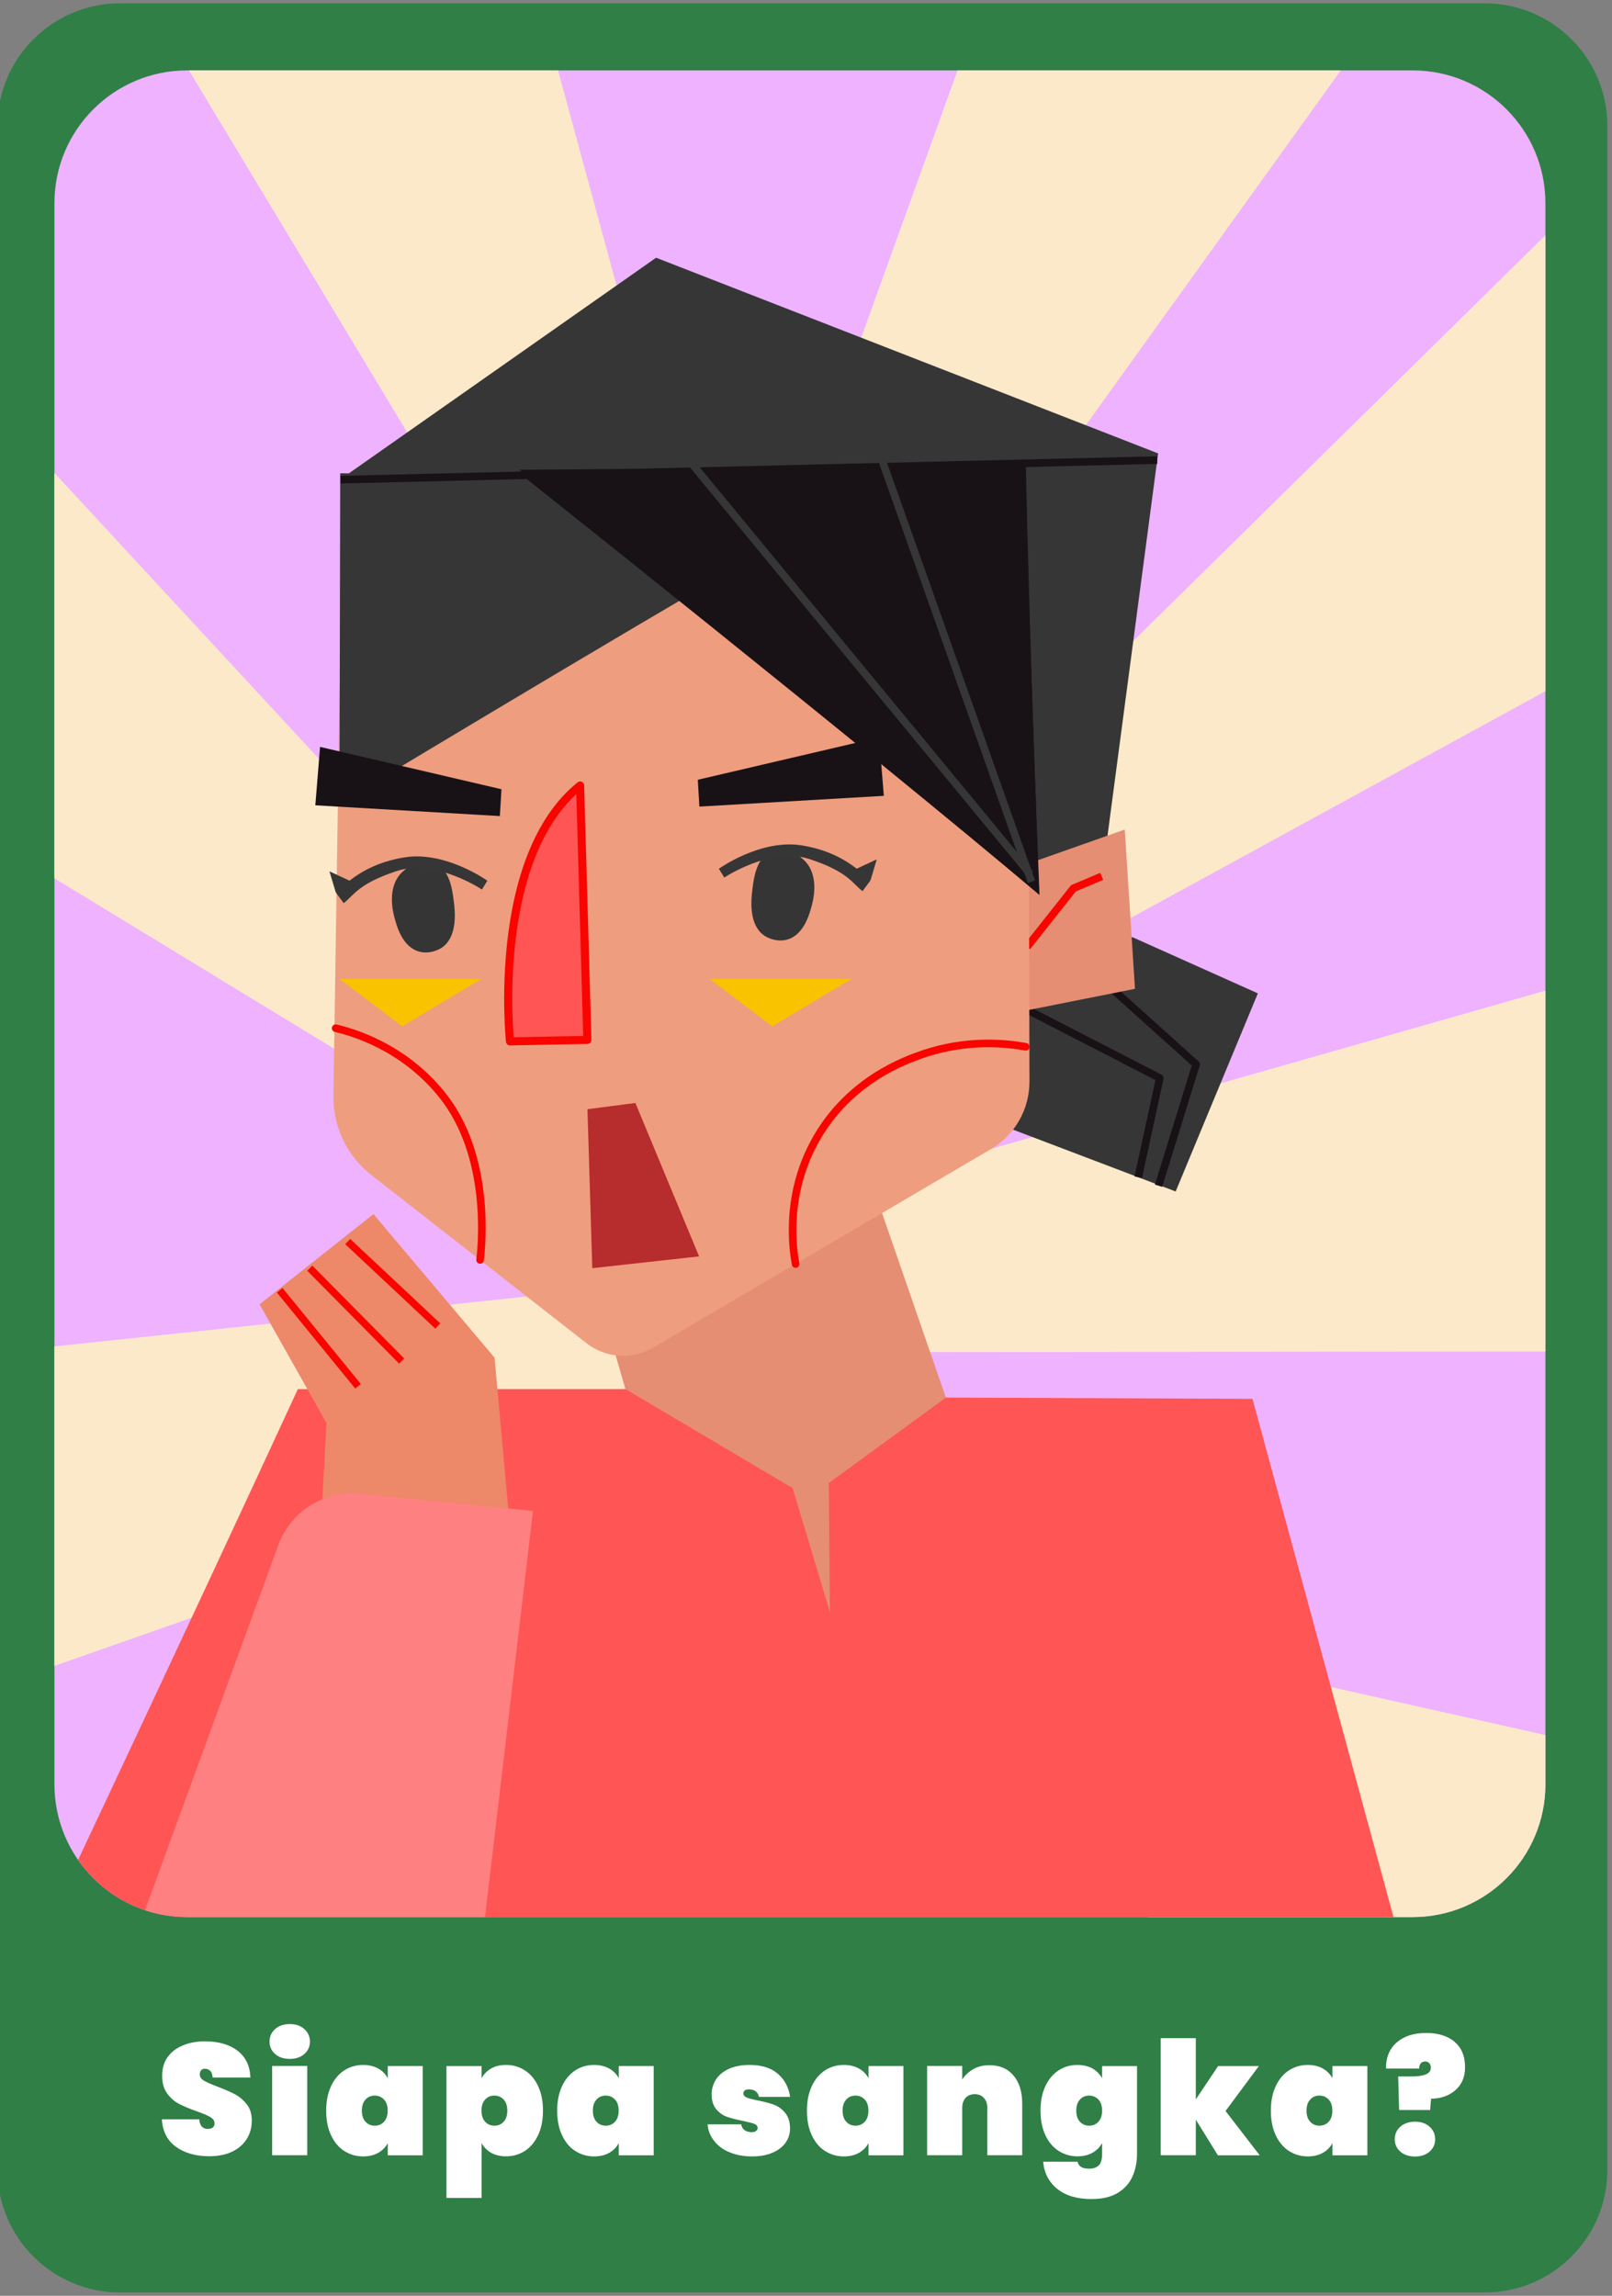 <?xml version="1.0" encoding="UTF-8"?>
<svg id="Layer_2" data-name="Layer 2" xmlns="http://www.w3.org/2000/svg" xmlns:xlink="http://www.w3.org/1999/xlink" viewBox="0 0 173.56 247.2">
  <rect x="0" y="0" width="173.56" height="247.2" fill="#808080" stroke="none"/>
  <defs>
    <style>
      .cls-1 {
        fill: #fff;
      }

      .cls-2 {
        fill: #181216;
      }

      .cls-3 {
        fill: #ff8080;
      }

      .cls-4 {
        fill: #ef9d7f;
      }

      .cls-5 {
        fill: #363636;
      }

      .cls-6 {
        fill: #ed8869;
      }

      .cls-7 {
        fill: #eeb2ff;
      }

      .cls-8 {
        fill: #fac300;
      }

      .cls-9, .cls-10, .cls-11, .cls-12, .cls-13, .cls-14, .cls-15 {
        fill: none;
      }

      .cls-9, .cls-10, .cls-12, .cls-13, .cls-16, .cls-14, .cls-15 {
        stroke-linejoin: round;
      }

      .cls-9, .cls-10, .cls-12, .cls-16 {
        stroke: #f80500;
      }

      .cls-9, .cls-12 {
        stroke-width: .82px;
      }

      .cls-9, .cls-16 {
        stroke-linecap: round;
      }

      .cls-17, .cls-16 {
        fill: #f55;
      }

      .cls-18 {
        fill: #e58e73;
      }

      .cls-19 {
        clip-path: url(#clippath-1);
      }

      .cls-20 {
        fill: #fce9ca;
      }

      .cls-21 {
        fill: #307f46;
      }

      .cls-10 {
        stroke-width: .78px;
      }

      .cls-10, .cls-12, .cls-13, .cls-14, .cls-15 {
        stroke-linecap: square;
      }

      .cls-22 {
        clip-path: url(#clippath);
      }

      .cls-23 {
        fill: #353535;
      }

      .cls-13 {
        stroke: #363636;
      }

      .cls-13, .cls-15 {
        stroke-width: .82px;
      }

      .cls-24 {
        fill: #b72c2c;
      }

      .cls-16 {
        stroke-width: .87px;
      }

      .cls-14 {
        stroke-width: .82px;
      }

      .cls-14, .cls-15 {
        stroke: #181216;
      }
    </style>
    <clipPath id="clippath">
      <path class="cls-11" d="M152.09,7.58H20.16c-7.9,0-14.3,6.4-14.3,14.3V192.12c0,7.9,6.4,14.3,14.3,14.3H152.09c7.9,0,14.3-6.4,14.3-14.3V21.88c0-7.9-6.4-14.3-14.3-14.3Z"/>
    </clipPath>
    <clipPath id="clippath-1">
      <path class="cls-11" d="M152.09,291.7H20.16c-7.9,0-14.3,6.4-14.3,14.3v170.24c0,7.9,6.4,14.3,14.3,14.3H152.09c7.9,0,14.3-6.4,14.3-14.3v-170.24c0-7.9-6.4-14.3-14.3-14.3Z"/>
    </clipPath>
  </defs>
  <g>
    <path class="cls-21" d="M159.86,.36H12.93C5.64,.36-.27,6.27-.27,13.56V233.64c0,7.29,5.91,13.2,13.2,13.2H159.86c7.29,0,13.2-5.91,13.2-13.2V13.56c0-7.29-5.91-13.2-13.2-13.2ZM67.2,125.91c-.05,.5-.28,.9-.61,1.17-.17,1.39-1.57,1.88-2.6,1.47-.13,0-.26,0-.38-.03-.02,.04-.05,.09-.07,.13-.63,1.21-2.39,1.13-3.12,.14-.33,.35-.77,.58-1.31,.58-.68,0-1.36-.42-1.66-1.03-.08,.09-.16,.19-.25,.28-.02,.02-.04,.03-.06,.05v3.07c0,.94-.71,1.69-1.61,1.82-.83,.12-1.89-.43-2.04-1.33-.09-.56-.2-1.12-.32-1.68-.77-.04-1.51-.57-1.7-1.35-.02-.09-.05-.19-.07-.29-.53-.05-1.03-.32-1.36-.88-.23-.39-.34-.83-.34-1.28,0-.21,.04-.41,.07-.61,0-.08,.01-.16,.02-.25,.08-1,.79-1.86,1.86-1.86,.02,0,.05,0,.07,0,.48-.89,1.68-.91,2.48-.56,.04,.02,.07,.04,.1,.05,.59-.32,1.36-.32,1.95,0,.74-.99,2.47-.91,3.05,.21,.02,.04,.05,.08,.07,.13,.72-.72,1.84-.79,2.56-.18,.2-.18,.44-.32,.72-.4,.31-.08,.65-.07,.97,0,.07-.04,.14-.08,.22-.12,.61-.84,1.93-.94,2.75-.24,.37,.24,.66,.59,.77,1.04,.07,.31,.13,.62,.15,.93,.02,.38-.1,.71-.3,.99Z"/>
    <path class="cls-7" d="M152.09,7.58H20.16c-7.9,0-14.3,6.4-14.3,14.3V192.12c0,7.9,6.4,14.3,14.3,14.3H152.09c7.9,0,14.3-6.4,14.3-14.3V21.88c0-7.9-6.4-14.3-14.3-14.3Z"/>
    <g class="cls-22">
      <g>
        <g>
          <polygon class="cls-20" points="181.42 10.54 96.3 94.34 105.09 107.95 204.07 53.82 181.42 10.54"/>
          <polygon class="cls-20" points="201.48 96.65 86.62 129.44 87.82 145.6 200.64 145.48 201.48 96.65"/>
          <polygon class="cls-20" points="206.39 195.78 89.83 169.67 83.15 184.43 182.3 238.27 206.39 195.78"/>
          <polygon class="cls-20" points="-54 200.4 72.65 155.92 68.82 138.32 -57.78 151.7 -54 200.4"/>
          <polygon class="cls-20" points="-54.06 58.06 47.94 120.21 59.01 108.37 -17.61 25.56 -54.06 58.06"/>
          <polygon class="cls-20" points=".54 -25.26 62.22 77.03 77.51 71.65 47.9 -37.21 .54 -25.26"/>
          <polygon class="cls-20" points="122.1 -45.12 81.59 67.25 95.4 75.72 161.23 -15.9 122.1 -45.12"/>
        </g>
        <g>
          <polygon class="cls-5" points="121.95 100.92 135.43 106.96 126.58 128.29 107.27 120.95 108.99 100.92 121.95 100.92"/>
          <polyline class="cls-14" points="122.64 126.36 124.87 116.08 109.58 108.2"/>
          <polyline class="cls-14" points="119.29 106.06 128.78 114.6 124.86 127.28"/>
        </g>
        <polygon class="cls-5" points="37.56 50.97 70.64 27.75 124.69 48.82 118.74 93.79 104.3 102.26 37.56 50.97"/>
        <g>
          <polygon class="cls-18" points="110.65 93.01 121.1 89.32 122.2 106.47 110.65 108.77 110.65 93.01"/>
          <path class="cls-12" d="M110.84,101.63c1.58-2,3.16-4,4.74-5.99,.89-.37,1.78-.74,2.66-1.12"/>
        </g>
        <polygon class="cls-18" points="94.2 128.39 103.51 155.32 89.35 174.89 69 155.32 64.56 139.98 94.2 128.39"/>
        <path class="cls-17" d="M32.07,149.57C20.9,173.84-1.06,220.39-1.06,220.39l154.42-1.75-18.51-68.02-33-.14-12.62,9.21,.13,13.9-4.02-13.36-17.99-10.66"/>
        <path class="cls-4" d="M110.73,73.38l.11,43.08c0,2.99-1.57,5.75-4.14,7.26l-36.4,21.39c-2.25,1.32-5.08,1.13-7.14-.47l-23.2-18.14c-2.62-2.05-4.12-5.22-4.06-8.54l.67-44.28,32.24-19.48,41.92,19.2Z"/>
        <path class="cls-5" d="M82.18,59.43c-15.71,9.04-45.63,27.09-45.63,27.09l.08-35.56s24.06,.24,34.37-.13c3.71,3.21,7.47,5.39,11.18,8.6Z"/>
        <path class="cls-16" d="M62.46,84.59c.26,9.13,.78,27.38,.78,27.38l-8.33,.16s-2.1-19.75,7.55-27.55Z"/>
        <path class="cls-9" d="M110.43,112.71c-2.06-.37-6.27-.85-11.11,.81-1.89,.65-7.78,2.76-11.38,9-3.45,5.98-2.59,11.89-2.28,13.58"/>
        <path class="cls-9" d="M51.69,135.66c.17-1.46,1.2-11.2-4.1-17.78-4.19-5.21-9.66-6.75-11.45-7.17"/>
        <path class="cls-2" d="M55.93,50.58s37.27,29.59,55.92,45.36c-.51-14.55-1.57-45.78-1.57-45.78l-54.35,.42Z"/>
        <polygon class="cls-2" points="75.3 86.85 95.16 85.69 94.65 79.4 75.13 83.96 75.3 86.85"/>
        <polygon class="cls-2" points="53.82 87.87 33.95 86.71 34.46 80.42 53.99 84.98 53.82 87.87"/>
        <polygon class="cls-8" points="36.57 105.4 43.3 110.51 51.84 105.4 36.57 105.4"/>
        <polygon class="cls-8" points="76.41 105.4 83.14 110.51 91.68 105.4 76.41 105.4"/>
        <polygon class="cls-24" points="63.25 119.43 68.41 118.76 75.27 135.28 63.77 136.55 63.25 119.43"/>
        <g>
          <g>
            <path class="cls-6" d="M54.88,164.19l-1.63-18-13.04-15.46-12.26,9.71,7.21,12.8-.58,10.27s.34,.46,.44,.58c6.62,.03,19.86,.1,19.86,.1Z"/>
            <path class="cls-10" d="M46.85,142.51c-3.04-2.86-6.09-5.71-9.13-8.56"/>
            <path class="cls-10" d="M38.3,148.96c-2.65-3.24-5.29-6.49-7.94-9.73"/>
            <path class="cls-10" d="M42.97,146.27c-3.11-3.15-6.23-6.3-9.34-9.44"/>
          </g>
          <path class="cls-3" d="M57.39,162.69s-7.06,59.74-10.59,89.61L7.13,228.93c6.48-17.75,17.98-49.25,22.83-62.56,1.33-3.65,4.97-5.93,8.84-5.55l18.58,1.87Z"/>
        </g>
        <g>
          <path class="cls-23" d="M43.29,93.91c-1.71,1.68-.96,4.41-.76,5.11,.22,.78,.83,2.98,2.63,3.45,1.27,.33,2.35-.39,2.41-.43,1.76-1.21,1.41-4.02,1.29-4.99-.16-1.25-.43-3.45-2.06-4.09-1.24-.49-2.69,.16-3.51,.96Z"/>
          <path class="cls-5" d="M37,97.25c1.14-.88,1.56-2.09,5.71-3.46,4.15-1.37,9.18,1.99,9.18,1.99l.58-.95s-4.47-3.21-8.88-2.52c-4.41,.69-6.39,2.92-7.44,3.78l.85,1.15Z"/>
          <polygon class="cls-5" points="35.47 93.82 36.15 96.09 37.92 94.96 35.47 93.82"/>
        </g>
        <g>
          <path class="cls-23" d="M86.58,92.62c1.71,1.68,.96,4.41,.76,5.11-.22,.78-.83,2.98-2.63,3.45-1.27,.33-2.35-.39-2.41-.43-1.76-1.21-1.41-4.02-1.29-4.99,.16-1.25,.43-3.45,2.06-4.09,1.24-.49,2.69,.16,3.51,.96Z"/>
          <path class="cls-5" d="M92.87,95.96c-1.14-.88-1.56-2.09-5.71-3.46-4.15-1.37-9.18,1.99-9.18,1.99l-.58-.95s4.47-3.21,8.88-2.52c4.41,.69,6.39,2.92,7.44,3.78l-.85,1.15Z"/>
          <polygon class="cls-5" points="94.4 92.53 93.72 94.8 91.95 93.67 94.4 92.53"/>
        </g>
        <g>
          <path class="cls-2" d="M55.96,50.98s37.29,29.61,55.96,45.39c-.46-11.25-.85-22.61-1.17-34.06-.11-4.15-.22-8.3-.31-12.42-18.16,.36-36.32,.73-54.48,1.09Z"/>
          <line class="cls-15" x1="124.18" y1="49.55" x2="37.07" y2="51.64"/>
          <line class="cls-13" x1="94.07" y1="47.02" x2="110.92" y2="94.55"/>
          <line class="cls-13" x1="73.81" y1="49.11" x2="110.65" y2="93.79"/>
        </g>
      </g>
    </g>
    <g>
      <path class="cls-1" d="M18.95,231.16c-.94-.68-1.45-1.67-1.52-2.97h4.02c.06,.69,.36,1.04,.92,1.04,.21,0,.38-.05,.52-.14,.14-.1,.21-.25,.21-.45,0-.28-.15-.51-.46-.69-.31-.18-.78-.38-1.43-.61-.77-.27-1.41-.54-1.92-.8-.51-.26-.94-.64-1.3-1.14-.36-.5-.54-1.14-.53-1.92,0-.78,.2-1.45,.6-2s.95-.97,1.65-1.25c.7-.29,1.48-.43,2.36-.43,1.48,0,2.65,.34,3.52,1.02,.87,.68,1.33,1.64,1.37,2.88h-4.07c-.01-.34-.1-.58-.26-.73-.16-.15-.35-.22-.58-.22-.16,0-.29,.05-.39,.16-.1,.11-.15,.26-.15,.45,0,.27,.15,.5,.45,.67,.3,.18,.78,.39,1.44,.64,.76,.29,1.39,.56,1.88,.82s.92,.62,1.29,1.09,.54,1.05,.54,1.75c0,.74-.18,1.4-.54,1.98s-.89,1.04-1.58,1.37-1.52,.49-2.47,.49c-1.44,0-2.63-.34-3.57-1.01Z"/>
      <path class="cls-1" d="M29.62,221.16c-.4-.35-.6-.79-.6-1.33s.2-1,.6-1.35c.4-.36,.92-.54,1.58-.54s1.17,.18,1.57,.54,.6,.81,.6,1.35-.2,.98-.6,1.33-.92,.53-1.57,.53-1.19-.18-1.58-.53Zm3.46,1.29v9.61h-3.78v-9.61h3.78Z"/>
      <path class="cls-1" d="M35.64,224.63c.35-.74,.82-1.31,1.42-1.7,.6-.39,1.28-.59,2.03-.59,.62,0,1.16,.13,1.62,.38s.8,.61,1.04,1.05v-1.31h3.76v9.61h-3.76v-1.31c-.24,.44-.58,.79-1.04,1.05-.45,.25-.99,.38-1.62,.38-.75,0-1.42-.2-2.03-.59s-1.08-.96-1.42-1.7c-.35-.74-.52-1.62-.52-2.63s.17-1.89,.52-2.63Zm5.71,1.44c-.26-.28-.6-.43-1-.43s-.74,.14-1,.43c-.26,.29-.39,.68-.39,1.19s.13,.91,.39,1.19c.26,.29,.6,.43,1,.43s.74-.14,1-.43c.26-.28,.39-.68,.39-1.19s-.13-.91-.39-1.19Z"/>
      <path class="cls-1" d="M52.88,222.72c.45-.26,.99-.38,1.61-.38,.75,0,1.42,.2,2.03,.59,.6,.39,1.08,.96,1.42,1.7,.35,.74,.52,1.62,.52,2.63s-.17,1.89-.52,2.63c-.35,.74-.82,1.31-1.42,1.7-.6,.39-1.28,.59-2.03,.59-.62,0-1.16-.13-1.61-.38-.45-.26-.79-.61-1.03-1.05v5.91h-3.78v-14.2h3.78v1.31c.24-.44,.58-.79,1.03-1.05Zm1.35,3.35c-.26-.28-.6-.43-1-.43s-.74,.14-1,.43c-.26,.29-.39,.68-.39,1.19s.13,.91,.39,1.19c.26,.29,.6,.43,1,.43s.74-.14,1-.43c.26-.28,.39-.68,.39-1.19s-.13-.91-.39-1.19Z"/>
      <path class="cls-1" d="M60.51,224.63c.35-.74,.82-1.31,1.42-1.7,.6-.39,1.28-.59,2.03-.59,.62,0,1.16,.13,1.62,.38s.8,.61,1.04,1.05v-1.31h3.76v9.61h-3.76v-1.31c-.24,.44-.58,.79-1.04,1.05-.45,.25-.99,.38-1.62,.38-.75,0-1.42-.2-2.03-.59s-1.08-.96-1.42-1.7c-.35-.74-.52-1.62-.52-2.63s.17-1.89,.52-2.63Zm5.71,1.44c-.26-.28-.6-.43-1-.43s-.74,.14-1,.43c-.26,.29-.39,.68-.39,1.19s.13,.91,.39,1.19c.26,.29,.6,.43,1,.43s.74-.14,1-.43c.26-.28,.39-.68,.39-1.19s-.13-.91-.39-1.19Z"/>
      <path class="cls-1" d="M78.54,231.74c-.7-.29-1.25-.7-1.66-1.23-.41-.52-.64-1.11-.7-1.77h3.63c.04,.29,.17,.49,.37,.63,.2,.14,.45,.21,.76,.21,.19,0,.35-.04,.46-.13,.11-.08,.17-.19,.17-.31,0-.21-.12-.37-.36-.46-.24-.09-.64-.19-1.21-.31-.69-.14-1.26-.29-1.71-.44s-.84-.43-1.17-.82c-.33-.38-.5-.92-.5-1.6,0-.59,.16-1.13,.47-1.61s.78-.86,1.39-1.14c.61-.28,1.36-.42,2.23-.42,1.29,0,2.31,.32,3.04,.95,.73,.64,1.17,1.46,1.32,2.49h-3.35c-.06-.26-.18-.46-.36-.6-.18-.14-.43-.21-.73-.21-.19,0-.34,.04-.44,.11-.1,.07-.15,.19-.15,.33,0,.19,.12,.34,.36,.44,.24,.1,.62,.2,1.14,.3,.69,.14,1.28,.29,1.75,.46s.89,.46,1.24,.88,.53,.98,.53,1.71c0,.57-.17,1.08-.49,1.53-.33,.45-.8,.81-1.42,1.07-.62,.26-1.34,.39-2.17,.39-.91,0-1.71-.15-2.41-.44Z"/>
      <path class="cls-1" d="M87.4,224.63c.35-.74,.82-1.31,1.42-1.7,.6-.39,1.28-.59,2.03-.59,.62,0,1.16,.13,1.62,.38s.8,.61,1.04,1.05v-1.31h3.76v9.61h-3.76v-1.31c-.24,.44-.58,.79-1.04,1.05-.45,.25-.99,.38-1.62,.38-.75,0-1.42-.2-2.03-.59s-1.08-.96-1.42-1.7c-.35-.74-.52-1.62-.52-2.63s.17-1.89,.52-2.63Zm5.71,1.44c-.26-.28-.6-.43-1-.43s-.74,.14-1,.43c-.26,.29-.39,.68-.39,1.19s.13,.91,.39,1.19c.26,.29,.6,.43,1,.43s.74-.14,1-.43c.26-.28,.39-.68,.39-1.19s-.13-.91-.39-1.19Z"/>
      <path class="cls-1" d="M109.13,223.49c.62,.74,.93,1.74,.93,3v5.57h-3.76v-5.09c0-.46-.12-.81-.37-1.08-.25-.27-.57-.4-.98-.4s-.75,.13-.99,.4c-.24,.27-.36,.63-.36,1.08v5.09h-3.78v-9.61h3.78v1.46c.29-.46,.69-.82,1.18-1.11s1.08-.43,1.76-.43c1.1,0,1.96,.37,2.58,1.11Z"/>
      <path class="cls-1" d="M117.62,222.72c.45,.26,.8,.61,1.04,1.05v-1.31h3.76v9.44c0,.9-.16,1.71-.49,2.45-.33,.74-.86,1.33-1.59,1.77s-1.67,.66-2.82,.66c-1.54,0-2.77-.36-3.67-1.08s-1.42-1.7-1.54-2.94h3.71c.1,.5,.51,.75,1.23,.75,.44,0,.79-.11,1.04-.34,.25-.23,.37-.65,.37-1.28v-1.14c-.24,.44-.58,.79-1.04,1.05-.46,.25-.99,.38-1.62,.38-.75,0-1.42-.2-2.03-.59-.6-.39-1.08-.96-1.42-1.7-.35-.74-.52-1.62-.52-2.63s.17-1.89,.52-2.63c.35-.74,.82-1.31,1.42-1.7,.6-.39,1.28-.59,2.03-.59,.62,0,1.16,.13,1.62,.38Zm.65,3.35c-.26-.28-.6-.43-1-.43s-.74,.14-1,.43c-.26,.29-.39,.68-.39,1.19s.13,.91,.39,1.19c.26,.29,.6,.43,1,.43s.74-.14,1-.43c.26-.28,.39-.68,.39-1.19s-.13-.91-.39-1.19Z"/>
      <path class="cls-1" d="M131.12,232.06l-2.37-3.83v3.83h-3.78v-12.6h3.78v6.59l2.4-3.59h4.39l-3.59,4.84,3.68,4.77h-4.51Z"/>
      <path class="cls-1" d="M137.35,224.63c.35-.74,.82-1.31,1.42-1.7,.6-.39,1.28-.59,2.03-.59,.62,0,1.16,.13,1.62,.38,.45,.26,.8,.61,1.04,1.05v-1.31h3.76v9.61h-3.76v-1.31c-.24,.44-.58,.79-1.04,1.05-.46,.25-.99,.38-1.62,.38-.75,0-1.42-.2-2.03-.59-.6-.39-1.08-.96-1.42-1.7-.35-.74-.52-1.62-.52-2.63s.17-1.89,.52-2.63Zm5.71,1.44c-.26-.28-.6-.43-1-.43s-.74,.14-1,.43c-.26,.29-.39,.68-.39,1.19s.13,.91,.39,1.19c.26,.29,.6,.43,1,.43s.74-.14,1-.43c.26-.28,.39-.68,.39-1.19s-.13-.91-.39-1.19Z"/>
      <path class="cls-1" d="M156.59,219.84c.77,.63,1.15,1.55,1.15,2.77,0,1-.34,1.81-1.01,2.42-.68,.61-1.56,.93-2.65,.95l-.1,1.21h-3.34l-.1-3.61h1.43c.67,0,1.18-.07,1.54-.22,.36-.15,.54-.38,.54-.71,0-.22-.05-.38-.16-.5-.11-.12-.25-.18-.43-.18-.23,0-.39,.07-.5,.21-.11,.14-.16,.33-.16,.55h-3.56c-.03-.7,.11-1.34,.42-1.92,.31-.58,.8-1.04,1.46-1.39,.66-.35,1.48-.52,2.45-.52,1.26,0,2.27,.31,3.04,.94Zm-5.82,11.83c-.4-.35-.6-.79-.6-1.33s.2-1,.6-1.35,.93-.54,1.58-.54,1.17,.18,1.57,.54,.6,.81,.6,1.35-.2,.98-.6,1.33-.92,.53-1.57,.53-1.19-.18-1.58-.53Z"/>
    </g>
  </g>
  <g class="cls-19">
    <g>
      <polygon class="cls-20" points=".54 258.86 62.22 361.14 77.51 355.77 47.9 246.9 .54 258.86"/>
      <polygon class="cls-20" points="122.1 239 81.59 351.36 95.4 359.84 161.23 268.22 122.1 239"/>
    </g>
  </g>
</svg>